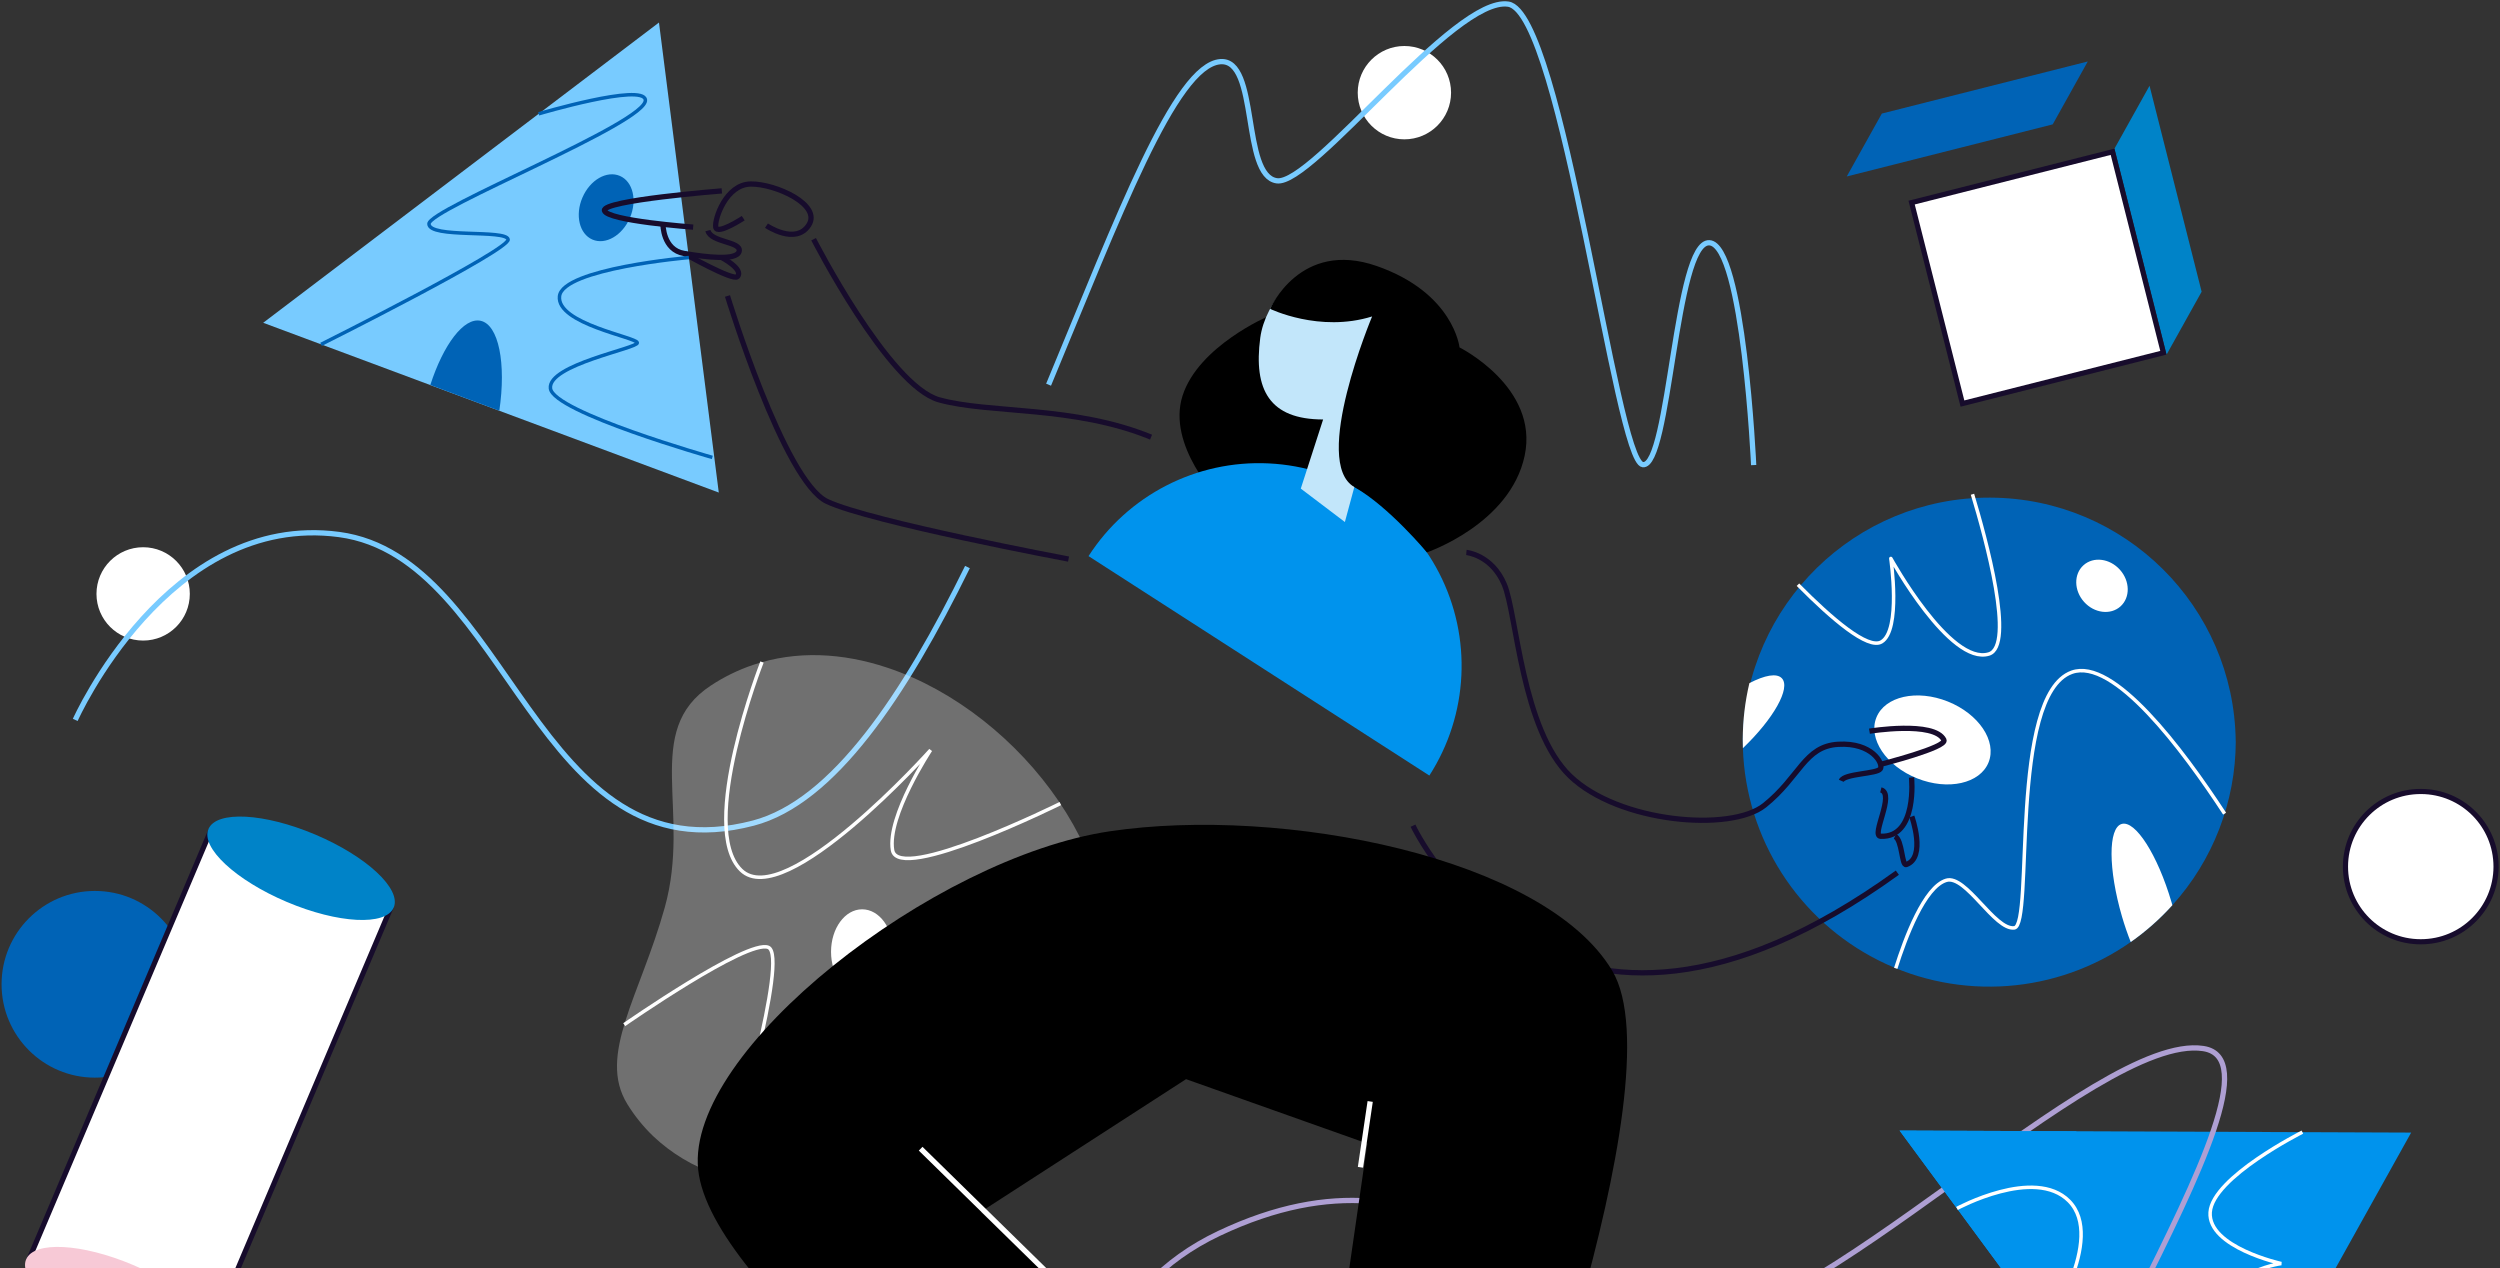 <?xml version="1.0" encoding="UTF-8"?>
<svg width="682px" height="346px" viewBox="0 0 682 346" version="1.1" xmlns="http://www.w3.org/2000/svg" xmlns:xlink="http://www.w3.org/1999/xlink">
    <rect x="0" y="0" width="682" height="346" fill="#333333" stroke="none"/>
    <!-- Generator: sketchtool 56.3 (101010) - https://sketch.com -->
    <title>6379B9D8-FDC7-4DF6-BC43-6BA0A8E061F2</title>
    <desc>Created with sketchtool.</desc>
    <g id="Main-file" stroke="none" stroke-width="1" fill="none" fill-rule="evenodd">
        <g id="History" transform="translate(-704, -668)">
            <g id="Right" transform="translate(660, 10)">
                <g id="BG">
                    <g id="Illustration" transform="translate(44, 659)">
                        <circle id="Oval" fill="#FFFFFF" fill-rule="nonzero" cx="383.119" cy="24.281" r="12.731"></circle>
                        <circle id="Oval" fill="#FFFFFF" fill-rule="nonzero" cx="39.05" cy="161.016" r="12.731"></circle>
                        <path d="M286.052,103.945 C305.075,58.233 320.57,16.793 332.908,15.823 C343.492,14.999 338.601,46.987 348.333,48.323 C358.065,49.658 396.758,-2.09 411.457,0.131 C426.156,2.352 440.808,124.909 448.159,125.757 C455.511,126.605 456.964,64.755 466.302,65.224 C475.64,65.692 478.4,125.874 478.4,125.874" id="Path" stroke="#78CBFF" stroke-width="1.44"></path>
                        <path d="M20.528,195.39 C20.528,195.39 45.83,138.577 92.527,144.818 C139.223,151.059 146.018,239.153 205.534,223.536 C227.402,217.787 246.805,188.516 263.926,153.688" id="Path" stroke="#78CBFF" stroke-width="1.44"></path>
                        <path d="M299.968,270.8 C288.661,307.113 232.467,332.092 195.577,319.371 C189.074,317.2 183.126,313.63 178.151,308.913 C175.449,306.31 173.087,303.375 171.123,300.179 C162.923,286.89 174.637,270.612 181.356,246.533 C188.675,220.223 175.054,198.407 193.914,186.019 C197.486,183.661 201.345,181.771 205.398,180.396 C217.229,176.376 229.899,177.088 242.04,181.141 C278.794,193.37 310.74,236.197 299.968,270.8 Z" id="Path" fill="#FFFFFF" fill-rule="nonzero" opacity="0.3"></path>
                        <path d="M170.289,278.526 C170.289,278.526 203.875,255.136 209.596,257.441 C215.318,259.747 199.368,313.57 199.368,313.57" id="Path" stroke="#FFFFFF" stroke-width="0.96"></path>
                        <path d="M207.872,179.599 C207.872,179.599 190.236,224.717 202.156,236.37 C214.076,248.023 253.866,203.618 253.866,203.618 C253.866,203.618 241.946,221.69 243.483,230.916 C245.02,240.142 289.256,218.213 289.256,218.213" id="Path" stroke="#FFFFFF" stroke-width="0.96"></path>
                        <ellipse id="Oval" fill="#FFFFFF" fill-rule="nonzero" cx="235.194" cy="258.655" rx="8.486" ry="11.597"></ellipse>
                        <circle id="Oval" fill="#0063B6" fill-rule="nonzero" cx="25.893" cy="267.515" r="25.466"></circle>
                        <path d="M660.305,255.914 C648.983,255.892 639.823,246.696 639.845,235.374 C639.867,224.053 649.063,214.893 660.385,214.915 L660.464,214.915 C671.664,215.104 680.638,224.249 680.617,235.451 C680.595,246.653 671.585,255.763 660.385,255.909 L660.305,255.914 Z" id="Path" fill="#FFFFFF" fill-rule="nonzero"></path>
                        <path d="M660.385,215.617 L660.464,215.617 C671.398,215.639 680.243,224.521 680.221,235.454 C680.199,246.387 671.318,255.233 660.385,255.211 L660.305,255.211 C649.371,255.189 640.526,246.308 640.548,235.374 C640.57,224.441 649.451,215.596 660.385,215.617 L660.385,215.617 Z M660.385,214.212 C648.675,214.189 639.163,223.662 639.14,235.372 C639.117,247.082 648.59,256.593 660.3,256.617 L660.385,256.617 C672.094,256.64 681.606,247.166 681.629,235.456 C681.652,223.747 672.179,214.235 660.469,214.212 L660.385,214.212 Z" id="Shape" fill="#170C2C" fill-rule="nonzero"></path>
                        <path d="M609.921,201.176 C609.878,217.721 603.716,233.665 592.621,245.938 C589.223,249.702 585.413,253.074 581.263,255.989 C561.043,270.152 534.689,272.099 512.607,261.06 C490.526,250.021 476.267,227.772 475.462,203.098 C475.434,202.282 475.42,201.467 475.424,200.642 C476.166,163.935 506.212,134.607 542.926,134.752 C579.641,134.898 609.452,164.464 609.902,201.176 L609.921,201.176 Z" id="Path" fill="#0063B6" fill-rule="nonzero"></path>
                        <path d="M475.462,203.098 C475.434,202.282 475.42,201.467 475.425,200.642 C475.44,195.498 476.045,190.373 477.229,185.367 C481.404,183.184 484.726,182.556 486.103,184.046 C488.563,186.693 483.822,195.109 475.462,203.098 Z" id="Path" fill="#FFFFFF" fill-rule="nonzero"></path>
                        <ellipse id="Oval" fill="#FFFFFF" fill-rule="nonzero" transform="translate(527.18, 200.855) rotate(-68.21) translate(-527.18, -200.855) " cx="527.18" cy="200.855" rx="11.288" ry="16.479"></ellipse>
                        <ellipse id="Oval" fill="#FFFFFF" fill-rule="nonzero" transform="translate(573.423, 158.811) rotate(-41.9) translate(-573.423, -158.811) " cx="573.423" cy="158.811" rx="6.569" ry="7.549"></ellipse>
                        <path d="M606.875,220.968 C595.325,203.294 576.564,178.278 565.173,182.397 C547.916,188.647 554.865,251.467 549.5,252.128 C544.135,252.788 536.296,237.551 530.945,239.149 C524.989,240.929 519.788,254.813 517.155,263.158" id="Path" stroke="#FFFFFF" stroke-width="0.96"></path>
                        <path d="M490.48,158.505 C499.781,167.899 509.569,176.244 513.247,174.117 C518.692,170.968 515.82,151.35 515.82,151.35 C515.82,151.35 531.966,180.658 542.579,177.406 C549.748,175.209 541.768,146.013 538.09,133.83" id="Path" stroke="#FFFFFF" stroke-width="0.96" stroke-linejoin="round"></path>
                        <polygon id="Path" fill="#78CBFF" fill-rule="nonzero" points="196.083 133.371 136.215 111.058 117.393 104.049 71.798 87.054 166.573 15.158 179.768 5.145 181.539 19.08"></polygon>
                        <polygon id="Path" fill="#0093ED" fill-rule="nonzero" points="518.205 307.418 657.765 307.971 597.86 415.445"></polygon>
                        <path d="M628.087,307.844 C628.087,307.844 603.572,320.172 602.93,329.712 C602.288,339.252 622.333,343.699 622.333,343.699 C622.333,343.699 603.665,345.994 600.962,363.303 C598.535,378.878 608.815,395.784 608.815,395.784" id="Path" stroke="#FFFFFF" stroke-width="0.96"></path>
                        <path d="M152.877,414.76 C152.877,414.76 208.894,483.915 233.203,482.983 C243.441,482.594 227.824,457.011 233.31,455.736 C238.797,454.462 254.264,479.609 273.33,470.168 C302.915,455.52 270.05,365.051 332.58,335.457 C395.109,305.862 422.126,358.735 458.018,361.035 C493.91,363.336 571.644,280.607 601.051,285.044 C630.458,289.481 537.683,413.542 555.896,437.547 C566.302,451.261 590.532,429.033 600.034,432.533 C609.536,436.033 594.767,451.973 602.976,454.602 C611.186,457.231 670.14,423.293 670.14,423.293" id="Path" stroke="#AE9FD3" stroke-width="1.44"></path>
                        <path d="M346.027,85.245 C346.027,85.245 326.957,93.361 322.599,106.958 C318.242,120.556 332.584,135.227 332.584,135.227 L378.213,125.682 L346.027,85.245 Z" id="Path" fill="#000000" fill-rule="nonzero"></path>
                        <path d="M389.927,210.571 C400.62,193.962 401.641,172.91 392.604,155.345 C383.567,137.78 365.846,126.37 346.116,125.414 C326.386,124.457 307.644,134.099 296.95,150.708 L389.927,210.571 Z" id="Path" fill="#0093ED" fill-rule="nonzero"></path>
                        <path d="M366.883,141.407 L376.254,106.733 C376.254,106.733 388.713,103.552 388.516,95.09 C388.32,86.627 379.337,88.342 379.337,88.342 C379.337,88.342 377.932,76.478 366.288,72.941 C354.644,69.403 345.081,81.544 343.797,91.158 C341.923,105.356 346.322,113.415 360.946,113.434 L354.855,132.289" id="Path" fill="#C2E6FA" fill-rule="nonzero"></path>
                        <path d="M369.465,131.858 C357.624,125.148 374.314,85.325 374.314,85.325 C359.934,89.818 346.486,83.254 346.486,83.254 C346.486,83.254 354.639,64.23 375.617,71.582 C396.594,78.934 398.159,93.778 398.159,93.778 C398.159,93.778 419.877,104.616 415.932,123.297 C411.987,141.979 389.257,149.686 389.257,149.686 C389.257,149.686 378.878,137.19 369.465,131.858 Z" id="Path" fill="#000000" fill-rule="nonzero"></path>
                        <ellipse id="Oval" fill="#0063B6" fill-rule="nonzero" transform="translate(165.359, 55.671) rotate(-66.69) translate(-165.359, -55.671) " cx="165.359" cy="55.671" rx="9.456" ry="7.042"></ellipse>
                        <polygon id="Path" fill="#0063B6" fill-rule="nonzero" points="503.792 47.142 513.364 29.979 569.549 15.767 559.977 32.93"></polygon>
                        <polygon id="Path" fill="#0083C8" fill-rule="nonzero" points="591.033 95.75 600.606 78.582 586.394 22.397 576.821 39.561"></polygon>
                        <polygon id="Rectangle" fill="#FFFFFF" fill-rule="nonzero" transform="translate(555.836, 74.811) rotate(-14.19) translate(-555.836, -74.811) " points="527.56 46.536 584.111 46.536 584.111 103.086 527.56 103.086"></polygon>
                        <path d="M575.805,41.271 L589.323,94.729 L535.865,108.237 L522.342,54.775 L575.805,41.257 L575.805,41.271 Z M576.821,39.547 L520.632,53.758 L534.843,109.948 L591.033,95.736 L576.821,39.547 Z" id="Shape" fill="#170C2C" fill-rule="nonzero"></path>
                        <polygon id="Path" fill="#0093ED" fill-rule="nonzero" points="518.205 307.418 566.443 307.61 552.096 353.374"></polygon>
                        <path d="M592.621,245.938 C589.223,249.702 585.413,253.074 581.263,255.989 C580.406,253.824 579.6,251.49 578.878,249.035 C575.13,236.178 575.064,224.867 578.789,223.775 C582.514,222.683 588.596,232.209 592.378,245.076 C592.457,245.366 592.542,245.652 592.621,245.938 Z" id="Path" fill="#FFFFFF" fill-rule="nonzero"></path>
                        <polygon id="Rectangle" fill="#FFFFFF" fill-rule="nonzero" transform="translate(57.268, 294.565) rotate(-67.04) translate(-57.268, -294.565) " points="-5.781 267.822 120.318 267.822 120.318 321.308 -5.781 321.308"></polygon>
                        <path d="M57.633,227.013 L105.567,247.33 L56.921,362.127 L8.968,341.829 L57.633,227.013 L57.633,227.013 Z M56.888,225.171 L7.127,342.574 L57.666,363.987 L107.408,246.585 L56.869,225.171 L56.888,225.171 Z" id="Shape" fill="#170C2C" fill-rule="nonzero"></path>
                        <ellipse id="Oval" fill="#0083C8" fill-rule="nonzero" transform="translate(82.138, 235.865) rotate(-67.04) translate(-82.138, -235.865) " cx="82.138" cy="235.865" rx="9.976" ry="27.444"></ellipse>
                        <ellipse id="Oval" fill="#F7C9D6" fill-rule="nonzero" transform="translate(32.399, 353.263) rotate(-67.04) translate(-32.399, -353.263) " cx="32.399" cy="353.263" rx="9.976" ry="27.444"></ellipse>
                        <path d="M400.029,149.71 C400.029,149.71 406.95,150.342 410.375,158.43 C413.8,166.517 415.121,198.014 428.335,210.721 C441.548,223.428 472.103,226.09 481.362,218.687 C491.051,210.937 492.237,202.582 501.468,202.043 C510.698,201.504 513.842,207.282 512.971,208.72 C512.099,210.159 503.164,209.976 502.292,212" id="Path" stroke="#170C2C" stroke-width="1.44"></path>
                        <path d="M385.461,224.239 C385.461,224.239 423.204,305.3 517.595,237.068" id="Path" stroke="#170C2C" stroke-width="1.44"></path>
                        <path d="M198.459,79.74 C198.459,79.74 213.832,130.246 225.635,135.808 C237.438,141.369 291.501,151.518 291.501,151.518" id="Path" stroke="#170C2C" stroke-width="1.44"></path>
                        <path d="M221.952,64.258 C221.952,64.258 242.377,104.25 256.2,108.078 C270.022,111.906 292.935,109.587 314.011,118.255" id="Path" stroke="#170C2C" stroke-width="1.44"></path>
                        <path d="M189.092,60.96 C189.092,60.96 165.552,59.231 164.891,56.443 C164.23,53.655 196.917,51.073 196.917,51.073" id="Path" stroke="#170C2C" stroke-width="1.44"></path>
                        <path d="M202.751,58.514 C202.751,58.514 195.619,63.199 195.254,60.983 C194.888,58.767 198.065,49.269 204.817,49.199 C211.569,49.129 224.211,54.85 220.631,60.412 C217.051,65.973 209.095,60.557 209.095,60.557" id="Path" stroke="#170C2C" stroke-width="1.44"></path>
                        <path d="M180.864,60.182 C180.864,60.182 180.794,67.173 186.656,68.147 C192.517,69.122 201.064,70.223 201.65,67.534 C202.235,64.844 193.97,65.191 193.117,61.911" id="Path" stroke="#170C2C" stroke-width="1.44"></path>
                        <path d="M196.847,69.23 C196.847,69.23 203.013,72.463 201.153,74.464 C199.991,75.705 186.665,68.157 186.665,68.157" id="Path" stroke="#170C2C" stroke-width="1.44"></path>
                        <path d="M509.986,198.468 C509.986,198.468 527.702,195.596 530.303,200.858 C531.305,202.882 513.022,207.507 513.022,207.507" id="Path" stroke="#170C2C" stroke-width="1.44"></path>
                        <path d="M521.47,211.091 C521.47,211.091 523.148,227.566 513.036,227.135 C510.305,227.018 517.113,215.51 513.088,214.484" id="Path" stroke="#170C2C" stroke-width="1.44"></path>
                        <path d="M521.541,221.728 C521.541,221.728 525.542,232.95 520.027,234.847 C518.781,235.274 518.964,228.147 516.944,227.163" id="Path" stroke="#170C2C" stroke-width="1.44"></path>
                        <path d="M187.926,69.258 C187.926,69.258 153.486,72.252 152.634,79.801 C151.781,87.349 173.686,90.98 173.864,92.503 C174.042,94.026 149.405,98.473 150.164,104.962 C150.923,111.452 194.321,123.784 194.321,123.784" id="Path" stroke="#0063B6" stroke-width="0.96"></path>
                        <path d="M146.941,30.049 C146.941,30.049 175.523,21.568 176.057,26.249 C176.774,32.396 116.939,56.021 117.018,60.074 C117.098,64.127 138.104,61.48 138.614,64.319 C139.125,67.159 87.583,92.944 87.583,92.944" id="Path" stroke="#0063B6" stroke-width="0.96"></path>
                        <path d="M136.215,111.049 L117.393,104.02 C120.95,93 126.53,85.54 131.099,86.506 C136.056,87.574 138.122,98.159 136.215,111.049 Z" id="Path" fill="#0063B6" fill-rule="nonzero"></path>
                        <path d="M302.718,225.781 C254.681,232.945 187.124,285.574 190.456,318.026 C193.787,350.479 271.859,405.427 271.859,405.427 C271.859,405.427 258.669,423.396 261.93,437.251 L321.151,381.877 L267.581,329.576 L323.555,293.394 L373.007,310.96 L356.753,423.354 L426.076,453.904 C426.076,453.904 421.391,433.123 408.023,425.284 C408.023,425.284 458.28,294.72 439.805,263.79 C421.33,232.861 349.776,218.766 302.718,225.781 Z" id="Path" fill="#000000" fill-rule="nonzero"></path>
                        <path d="M251.153,312.366 L299.715,359.944" id="Path" stroke="#FFFFFF" stroke-width="1.44"></path>
                        <path d="M373.785,299.48 L371.133,317.44" id="Path" stroke="#FFFFFF" stroke-width="1.44"></path>
                        <path d="M533.869,328.662 C533.869,328.662 555.033,317.178 564.419,326.629 C574.591,336.895 558.056,361.434 558.056,361.434" id="Path" stroke="#FFFFFF" stroke-width="0.96"></path>
                    </g>
                </g>
            </g>
        </g>
    </g>
</svg>